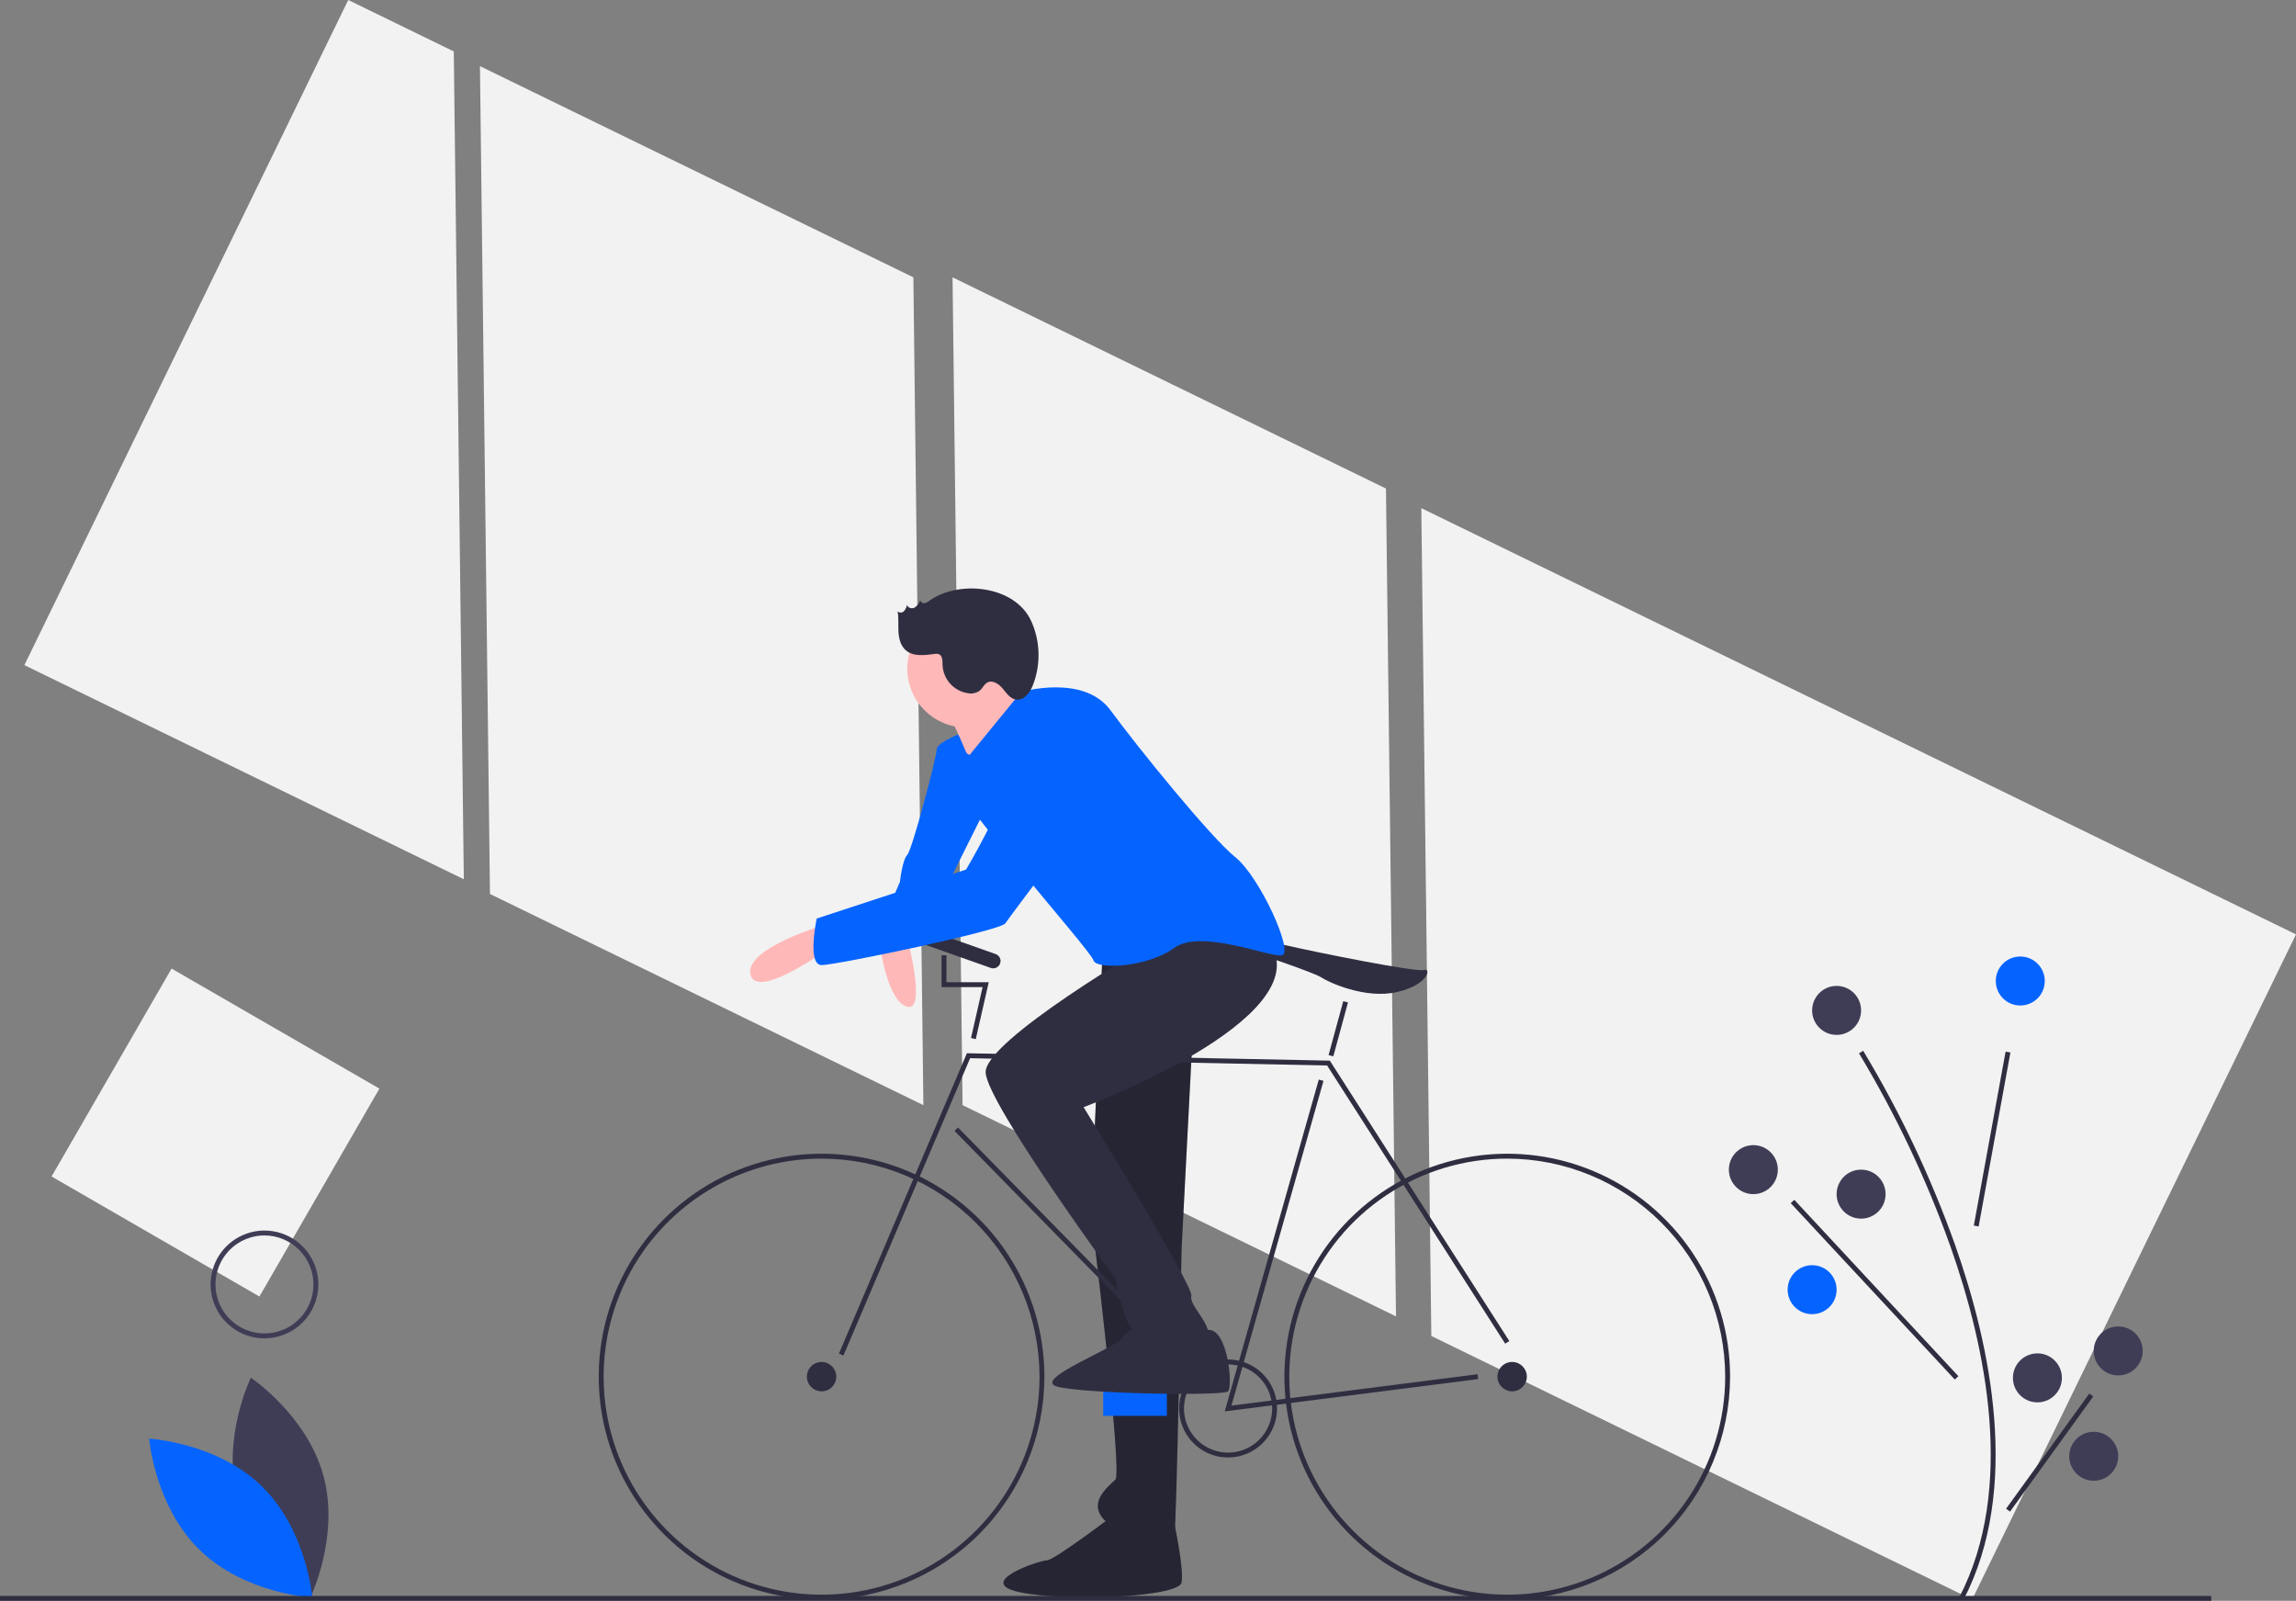 <svg width="208" height="145" viewBox="0 0 208 145" fill="none" xmlns="http://www.w3.org/2000/svg">
<rect x="0" y="0" width="208" height="145" fill="#808080" stroke="none"/>
<g clip-path="url(#clip0)">
<path d="M43.48 5.99L44.388 80.975L83.652 100.105L82.744 25.121L43.48 5.99Z" fill="#F2F2F2"/>
<path d="M31.548 0L2.209 60.247L42.018 79.643L41.109 4.659L31.548 0Z" fill="#F2F2F2"/>
<path d="M208 84.636L128.759 46.027L129.667 121.012L178.661 144.883L208 84.636Z" fill="#F2F2F2"/>
<path d="M86.293 25.121L87.202 100.105L126.466 119.236L125.558 44.252L86.293 25.121Z" fill="#F2F2F2"/>
<path d="M99.941 84.976L98.832 109.829C98.832 109.829 101.716 133.35 101.05 134.016C100.384 134.682 98.61 136.013 99.941 137.566C101.272 139.12 106.152 140.229 106.374 139.342C106.596 138.454 107.04 113.157 107.04 113.157L108.593 83.201L99.941 84.976Z" fill="#2F2E41"/>
<path opacity="0.2" d="M99.941 84.976L98.832 109.829C98.832 109.829 101.716 133.35 101.05 134.016C100.384 134.682 98.61 136.013 99.941 137.566C101.272 139.12 106.152 140.229 106.374 139.342C106.596 138.454 107.04 113.157 107.04 113.157L108.593 83.201L99.941 84.976Z" fill="black"/>
<path d="M101.05 137.122C101.05 137.122 95.504 141.339 94.838 141.339C94.173 141.339 88.183 143.336 92.398 144.223C96.613 145.111 106.818 144.667 107.04 143.336C107.262 142.004 106.374 137.964 106.374 137.964L101.05 137.122Z" fill="#2F2E41"/>
<path opacity="0.2" d="M101.05 137.122C101.05 137.122 95.504 141.339 94.838 141.339C94.173 141.339 88.183 143.336 92.398 144.223C96.613 145.111 106.818 144.667 107.04 143.336C107.262 142.004 106.374 137.964 106.374 137.964L101.05 137.122Z" fill="black"/>
<path d="M87.295 66.336C87.295 66.336 84.855 67.224 84.855 67.889C84.855 68.555 82.636 76.987 82.193 77.431C81.749 77.875 81.527 79.872 81.527 79.872C81.527 79.872 79.309 84.976 79.752 84.976C80.196 84.976 83.968 84.088 84.189 84.976C84.411 85.863 86.186 79.428 86.186 79.428L89.957 71.884L87.295 66.336Z" fill="#0564FF"/>
<path d="M79.753 85.863C79.753 85.863 80.418 90.745 82.193 91.189C83.968 91.633 82.193 84.976 82.193 84.976L79.753 85.863Z" fill="#FFB8B8"/>
<path d="M85.52 63.673C85.52 63.673 86.852 66.558 87.517 68.111C88.183 69.665 94.394 64.117 94.394 64.117C94.394 64.117 91.067 61.676 91.067 60.567C91.067 59.457 85.52 63.673 85.52 63.673Z" fill="#FFB8B8"/>
<path d="M21.528 135.803C23.016 141.304 28.112 144.711 28.112 144.711C28.112 144.711 30.795 139.199 29.308 133.698C27.82 128.197 22.724 124.79 22.724 124.79C22.724 124.79 20.04 130.302 21.528 135.803Z" fill="#3F3D56"/>
<path d="M23.713 134.621C27.796 138.596 28.294 144.707 28.294 144.707C28.294 144.707 22.174 144.373 18.092 140.398C14.009 136.422 13.511 130.312 13.511 130.312C13.511 130.312 19.631 130.646 23.713 134.621Z" fill="#0564FF"/>
<path d="M74.428 144.889C70.436 144.889 66.533 143.705 63.213 141.486C59.893 139.267 57.305 136.113 55.777 132.424C54.249 128.734 53.85 124.674 54.629 120.757C55.408 116.84 57.33 113.241 60.154 110.417C62.977 107.593 66.574 105.67 70.49 104.891C74.406 104.112 78.465 104.512 82.154 106.04C85.843 107.569 88.996 110.157 91.214 113.477C93.432 116.798 94.616 120.702 94.616 124.696C94.61 130.05 92.481 135.182 88.697 138.968C84.912 142.754 79.781 144.883 74.428 144.889ZM74.428 104.947C70.523 104.947 66.706 106.105 63.459 108.275C60.212 110.445 57.682 113.53 56.187 117.138C54.693 120.747 54.302 124.718 55.064 128.549C55.826 132.38 57.706 135.899 60.467 138.661C63.229 141.423 66.747 143.304 70.577 144.066C74.407 144.828 78.376 144.437 81.984 142.942C85.592 141.447 88.676 138.916 90.845 135.668C93.015 132.42 94.173 128.602 94.173 124.696C94.167 119.46 92.085 114.44 88.383 110.738C84.682 107.035 79.663 104.953 74.428 104.947Z" fill="#2F2E41"/>
<path d="M136.545 144.889C132.552 144.889 128.649 143.705 125.329 141.486C122.009 139.267 119.422 136.113 117.894 132.424C116.366 128.734 115.966 124.674 116.745 120.757C117.524 116.84 119.447 113.241 122.27 110.417C125.093 107.593 128.69 105.67 132.606 104.891C136.522 104.112 140.581 104.512 144.27 106.04C147.959 107.569 151.112 110.157 153.33 113.477C155.549 116.798 156.733 120.702 156.733 124.696C156.726 130.05 154.598 135.182 150.813 138.968C147.028 142.754 141.897 144.883 136.545 144.889ZM136.545 104.947C132.64 104.947 128.822 106.105 125.576 108.275C122.329 110.445 119.798 113.53 118.304 117.138C116.809 120.747 116.418 124.718 117.18 128.549C117.942 132.38 119.822 135.899 122.584 138.661C125.345 141.423 128.863 143.304 132.693 144.066C136.523 144.828 140.493 144.437 144.1 142.942C147.708 141.447 150.792 138.916 152.961 135.668C155.131 132.42 156.289 128.602 156.289 124.696C156.283 119.46 154.201 114.44 150.499 110.738C146.798 107.035 141.779 104.953 136.545 104.947Z" fill="#2F2E41"/>
<path d="M74.429 126.027C75.164 126.027 75.76 125.431 75.76 124.696C75.76 123.961 75.164 123.365 74.429 123.365C73.694 123.365 73.098 123.961 73.098 124.696C73.098 125.431 73.694 126.027 74.429 126.027Z" fill="#2F2E41"/>
<path d="M136.989 126.027C137.724 126.027 138.32 125.431 138.32 124.696C138.32 123.961 137.724 123.365 136.989 123.365C136.254 123.365 135.658 123.961 135.658 124.696C135.658 125.431 136.254 126.027 136.989 126.027Z" fill="#2F2E41"/>
<path d="M76.408 122.786L75.999 122.612L87.594 95.402L120.474 96.073L120.537 96.173L136.732 121.47L136.358 121.709L120.227 96.512L87.885 95.852L76.408 122.786Z" fill="#2F2E41"/>
<path d="M110.95 127.843L119.471 97.786L119.898 97.906L111.56 127.318L133.855 124.476L133.911 124.916L110.95 127.843Z" fill="#2F2E41"/>
<path d="M86.788 102.129L86.472 102.439L109.322 125.739L109.638 125.428L86.788 102.129Z" fill="#2F2E41"/>
<path d="M121.688 90.687L120.359 95.569L120.787 95.686L122.116 90.803L121.688 90.687Z" fill="#2F2E41"/>
<path d="M88.399 94.123L87.966 94.025L89.014 89.414H85.299V86.529H85.743V88.97H89.57L88.399 94.123Z" fill="#2F2E41"/>
<path d="M113.695 86.307C113.695 86.307 113.695 84.976 116.579 85.641C119.463 86.307 128.337 88.082 129.002 87.861C129.668 87.639 129.446 89.192 126.562 89.858C123.678 90.523 120.35 88.97 119.685 88.526C119.019 88.082 113.695 86.307 113.695 86.307Z" fill="#2F2E41"/>
<path d="M105.708 126.027H99.94V128.246H105.708V126.027Z" fill="#0564FF"/>
<path d="M111.255 132.019C110.377 132.019 109.519 131.758 108.79 131.271C108.06 130.783 107.491 130.09 107.156 129.279C106.82 128.468 106.732 127.576 106.903 126.715C107.074 125.854 107.497 125.063 108.117 124.443C108.738 123.822 109.528 123.399 110.389 123.228C111.25 123.057 112.142 123.145 112.953 123.481C113.763 123.816 114.456 124.385 114.944 125.115C115.431 125.845 115.692 126.703 115.692 127.581C115.69 128.757 115.222 129.885 114.391 130.717C113.559 131.549 112.431 132.017 111.255 132.019ZM111.255 123.587C110.465 123.587 109.693 123.821 109.036 124.26C108.38 124.699 107.868 125.322 107.566 126.052C107.263 126.782 107.184 127.585 107.338 128.36C107.492 129.135 107.873 129.847 108.431 130.405C108.99 130.964 109.701 131.344 110.476 131.498C111.25 131.652 112.053 131.573 112.783 131.271C113.513 130.969 114.136 130.457 114.575 129.8C115.014 129.143 115.248 128.371 115.248 127.581C115.247 126.522 114.826 125.507 114.077 124.758C113.328 124.009 112.313 123.588 111.255 123.587Z" fill="#2F2E41"/>
<path d="M87.518 65.892C90.458 65.892 92.842 63.508 92.842 60.567C92.842 57.625 90.458 55.241 87.518 55.241C84.577 55.241 82.193 57.625 82.193 60.567C82.193 63.508 84.577 65.892 87.518 65.892Z" fill="#FFB8B8"/>
<path d="M104.377 85.419C104.377 85.419 89.07 94.296 89.292 97.18C89.514 100.065 101.05 115.82 101.05 115.82C101.05 115.82 101.937 120.48 102.824 120.48C103.712 120.48 109.258 122.477 109.48 121.146C109.702 119.814 107.705 118.261 107.927 117.373C108.149 116.486 98.166 100.287 98.166 100.287C98.166 100.287 119.531 92.299 115.06 85.419C110.589 78.541 104.377 85.419 104.377 85.419Z" fill="#2F2E41"/>
<path d="M104.821 119.592C104.821 119.592 102.159 120.258 101.715 121.146C101.271 122.033 93.507 124.918 95.725 125.584C97.944 126.249 110.811 126.471 111.254 126.027C111.698 125.584 111.254 120.433 109.48 120.456C107.705 120.48 105.708 121.146 104.821 119.592Z" fill="#2F2E41"/>
<path d="M87.517 68.777L92.509 62.675C92.509 62.675 98.166 61.011 100.606 64.339C103.046 67.668 109.701 75.878 111.92 77.653C114.138 79.428 117.244 86.307 116.135 86.529C115.026 86.751 108.814 84.088 106.374 85.863C103.934 87.639 99.275 87.861 99.053 86.973C98.831 86.085 85.52 71.218 85.52 69.221C85.52 67.224 86.939 66.795 86.939 66.795L87.517 68.777Z" fill="#0564FF"/>
<path d="M90.198 86.419L83.505 84.052C83.159 83.93 82.779 84.111 82.656 84.458C82.534 84.805 82.715 85.185 83.062 85.308L89.755 87.674C90.101 87.797 90.481 87.615 90.604 87.269C90.727 86.922 90.545 86.542 90.198 86.419Z" fill="#2F2E41"/>
<path d="M75.094 83.644C75.094 83.644 67.33 85.863 67.996 88.304C68.661 90.745 75.76 85.42 75.76 85.42L75.094 83.644Z" fill="#FFB8B8"/>
<path d="M95.282 64.339C95.282 64.339 92.176 67.002 91.511 70.108C90.845 73.215 87.517 78.763 87.517 78.763L73.985 83.201C73.985 83.201 73.098 87.417 74.429 87.417C75.76 87.417 90.623 84.31 91.067 83.644C91.511 82.979 101.05 70.33 101.05 70.33C101.05 70.33 101.937 63.451 95.282 64.339Z" fill="#0564FF"/>
<path d="M84.211 54.403C84.079 54.516 83.922 54.594 83.753 54.632C83.668 54.647 83.581 54.628 83.51 54.579C83.439 54.53 83.391 54.455 83.375 54.37C83.278 54.642 83.096 54.875 82.856 55.036C82.602 55.168 82.21 55.057 82.173 54.773C82.136 54.989 82.04 55.19 81.897 55.356C81.822 55.435 81.719 55.481 81.61 55.485C81.502 55.488 81.396 55.449 81.316 55.375C81.427 55.983 81.359 56.608 81.393 57.226C81.428 57.843 81.593 58.497 82.059 58.903C82.739 59.495 83.761 59.349 84.656 59.237C84.791 59.209 84.931 59.216 85.063 59.259C85.398 59.402 85.382 59.868 85.387 60.232C85.414 60.871 85.667 61.48 86.1 61.95C86.534 62.42 87.12 62.721 87.754 62.8C88.109 62.855 88.471 62.766 88.761 62.554C89.015 62.339 89.145 61.988 89.436 61.826C89.909 61.563 90.483 61.947 90.829 62.363C91.175 62.78 91.516 63.292 92.052 63.368C92.761 63.469 93.301 62.747 93.566 62.081C93.932 61.148 94.107 60.152 94.081 59.15C94.056 58.149 93.83 57.162 93.417 56.25C91.937 53.022 86.879 52.511 84.211 54.403Z" fill="#2F2E41"/>
<path d="M177.894 144.88L177.5 144.676C182.62 134.774 179.882 121.915 176.683 112.871C174.512 106.792 171.741 100.944 168.414 95.413L168.789 95.176C172.134 100.735 174.918 106.613 177.102 112.723C180.33 121.849 183.087 134.837 177.894 144.88Z" fill="#2F2E41"/>
<path d="M181.692 95.255L178.813 111.011L179.25 111.091L182.128 95.335L181.692 95.255Z" fill="#2F2E41"/>
<path d="M162.552 108.679L162.227 108.981L177.091 124.958L177.415 124.656L162.552 108.679Z" fill="#2F2E41"/>
<path d="M189.273 126.229L181.734 136.661L182.094 136.921L189.633 126.489L189.273 126.229Z" fill="#2F2E41"/>
<path d="M183.021 91.078C184.246 91.078 185.24 90.085 185.24 88.859C185.24 87.633 184.246 86.64 183.021 86.64C181.796 86.64 180.803 87.633 180.803 88.859C180.803 90.085 181.796 91.078 183.021 91.078Z" fill="#0564FF"/>
<path d="M158.84 108.164C160.065 108.164 161.058 107.171 161.058 105.945C161.058 104.72 160.065 103.726 158.84 103.726C157.615 103.726 156.622 104.72 156.622 105.945C156.622 107.171 157.615 108.164 158.84 108.164Z" fill="#3F3D56"/>
<path d="M168.601 110.383C169.826 110.383 170.82 109.39 170.82 108.164C170.82 106.939 169.826 105.945 168.601 105.945C167.376 105.945 166.383 106.939 166.383 108.164C166.383 109.39 167.376 110.383 168.601 110.383Z" fill="#3F3D56"/>
<path d="M164.164 119.038C165.389 119.038 166.383 118.044 166.383 116.819C166.383 115.593 165.389 114.6 164.164 114.6C162.939 114.6 161.946 115.593 161.946 116.819C161.946 118.044 162.939 119.038 164.164 119.038Z" fill="#0564FF"/>
<path d="M191.895 124.585C193.12 124.585 194.113 123.592 194.113 122.366C194.113 121.141 193.12 120.147 191.895 120.147C190.669 120.147 189.676 121.141 189.676 122.366C189.676 123.592 190.669 124.585 191.895 124.585Z" fill="#3F3D56"/>
<path d="M184.574 127.026C185.799 127.026 186.792 126.033 186.792 124.807C186.792 123.581 185.799 122.588 184.574 122.588C183.349 122.588 182.355 123.581 182.355 124.807C182.355 126.033 183.349 127.026 184.574 127.026Z" fill="#3F3D56"/>
<path d="M189.676 134.127C190.902 134.127 191.895 133.133 191.895 131.908C191.895 130.682 190.902 129.689 189.676 129.689C188.451 129.689 187.458 130.682 187.458 131.908C187.458 133.133 188.451 134.127 189.676 134.127Z" fill="#3F3D56"/>
<path d="M166.383 93.741C167.608 93.741 168.601 92.747 168.601 91.522C168.601 90.296 167.608 89.303 166.383 89.303C165.158 89.303 164.165 90.296 164.165 91.522C164.165 92.747 165.158 93.741 166.383 93.741Z" fill="#3F3D56"/>
<path d="M200.325 144.556H0V145H200.325V144.556Z" fill="#2F2E41"/>
<path d="M34.371 98.606L15.543 87.733L4.673 106.566L23.501 117.439L34.371 98.606Z" fill="#F2F2F2"/>
<path d="M23.959 121.226C22.994 121.226 22.05 120.94 21.248 120.403C20.445 119.867 19.82 119.104 19.45 118.212C19.081 117.32 18.984 116.339 19.172 115.392C19.361 114.445 19.826 113.575 20.508 112.892C21.191 112.21 22.06 111.745 23.007 111.556C23.954 111.368 24.935 111.465 25.827 111.834C26.719 112.204 27.481 112.829 28.017 113.632C28.553 114.435 28.84 115.379 28.84 116.344C28.838 117.639 28.324 118.879 27.409 119.795C26.494 120.71 25.253 121.225 23.959 121.226ZM23.959 111.906C23.082 111.906 22.224 112.166 21.494 112.654C20.765 113.142 20.196 113.835 19.86 114.646C19.524 115.457 19.436 116.349 19.608 117.21C19.779 118.071 20.201 118.862 20.822 119.482C21.442 120.103 22.233 120.526 23.094 120.697C23.954 120.868 24.846 120.78 25.657 120.444C26.468 120.109 27.161 119.54 27.648 118.81C28.136 118.08 28.396 117.222 28.396 116.344C28.395 115.168 27.927 114.04 27.095 113.208C26.263 112.376 25.136 111.908 23.959 111.906Z" fill="#3F3D56"/>
</g>
<defs>
<clipPath id="clip0">
<rect width="208" height="145" fill="white"/>
</clipPath>
</defs>
</svg>
